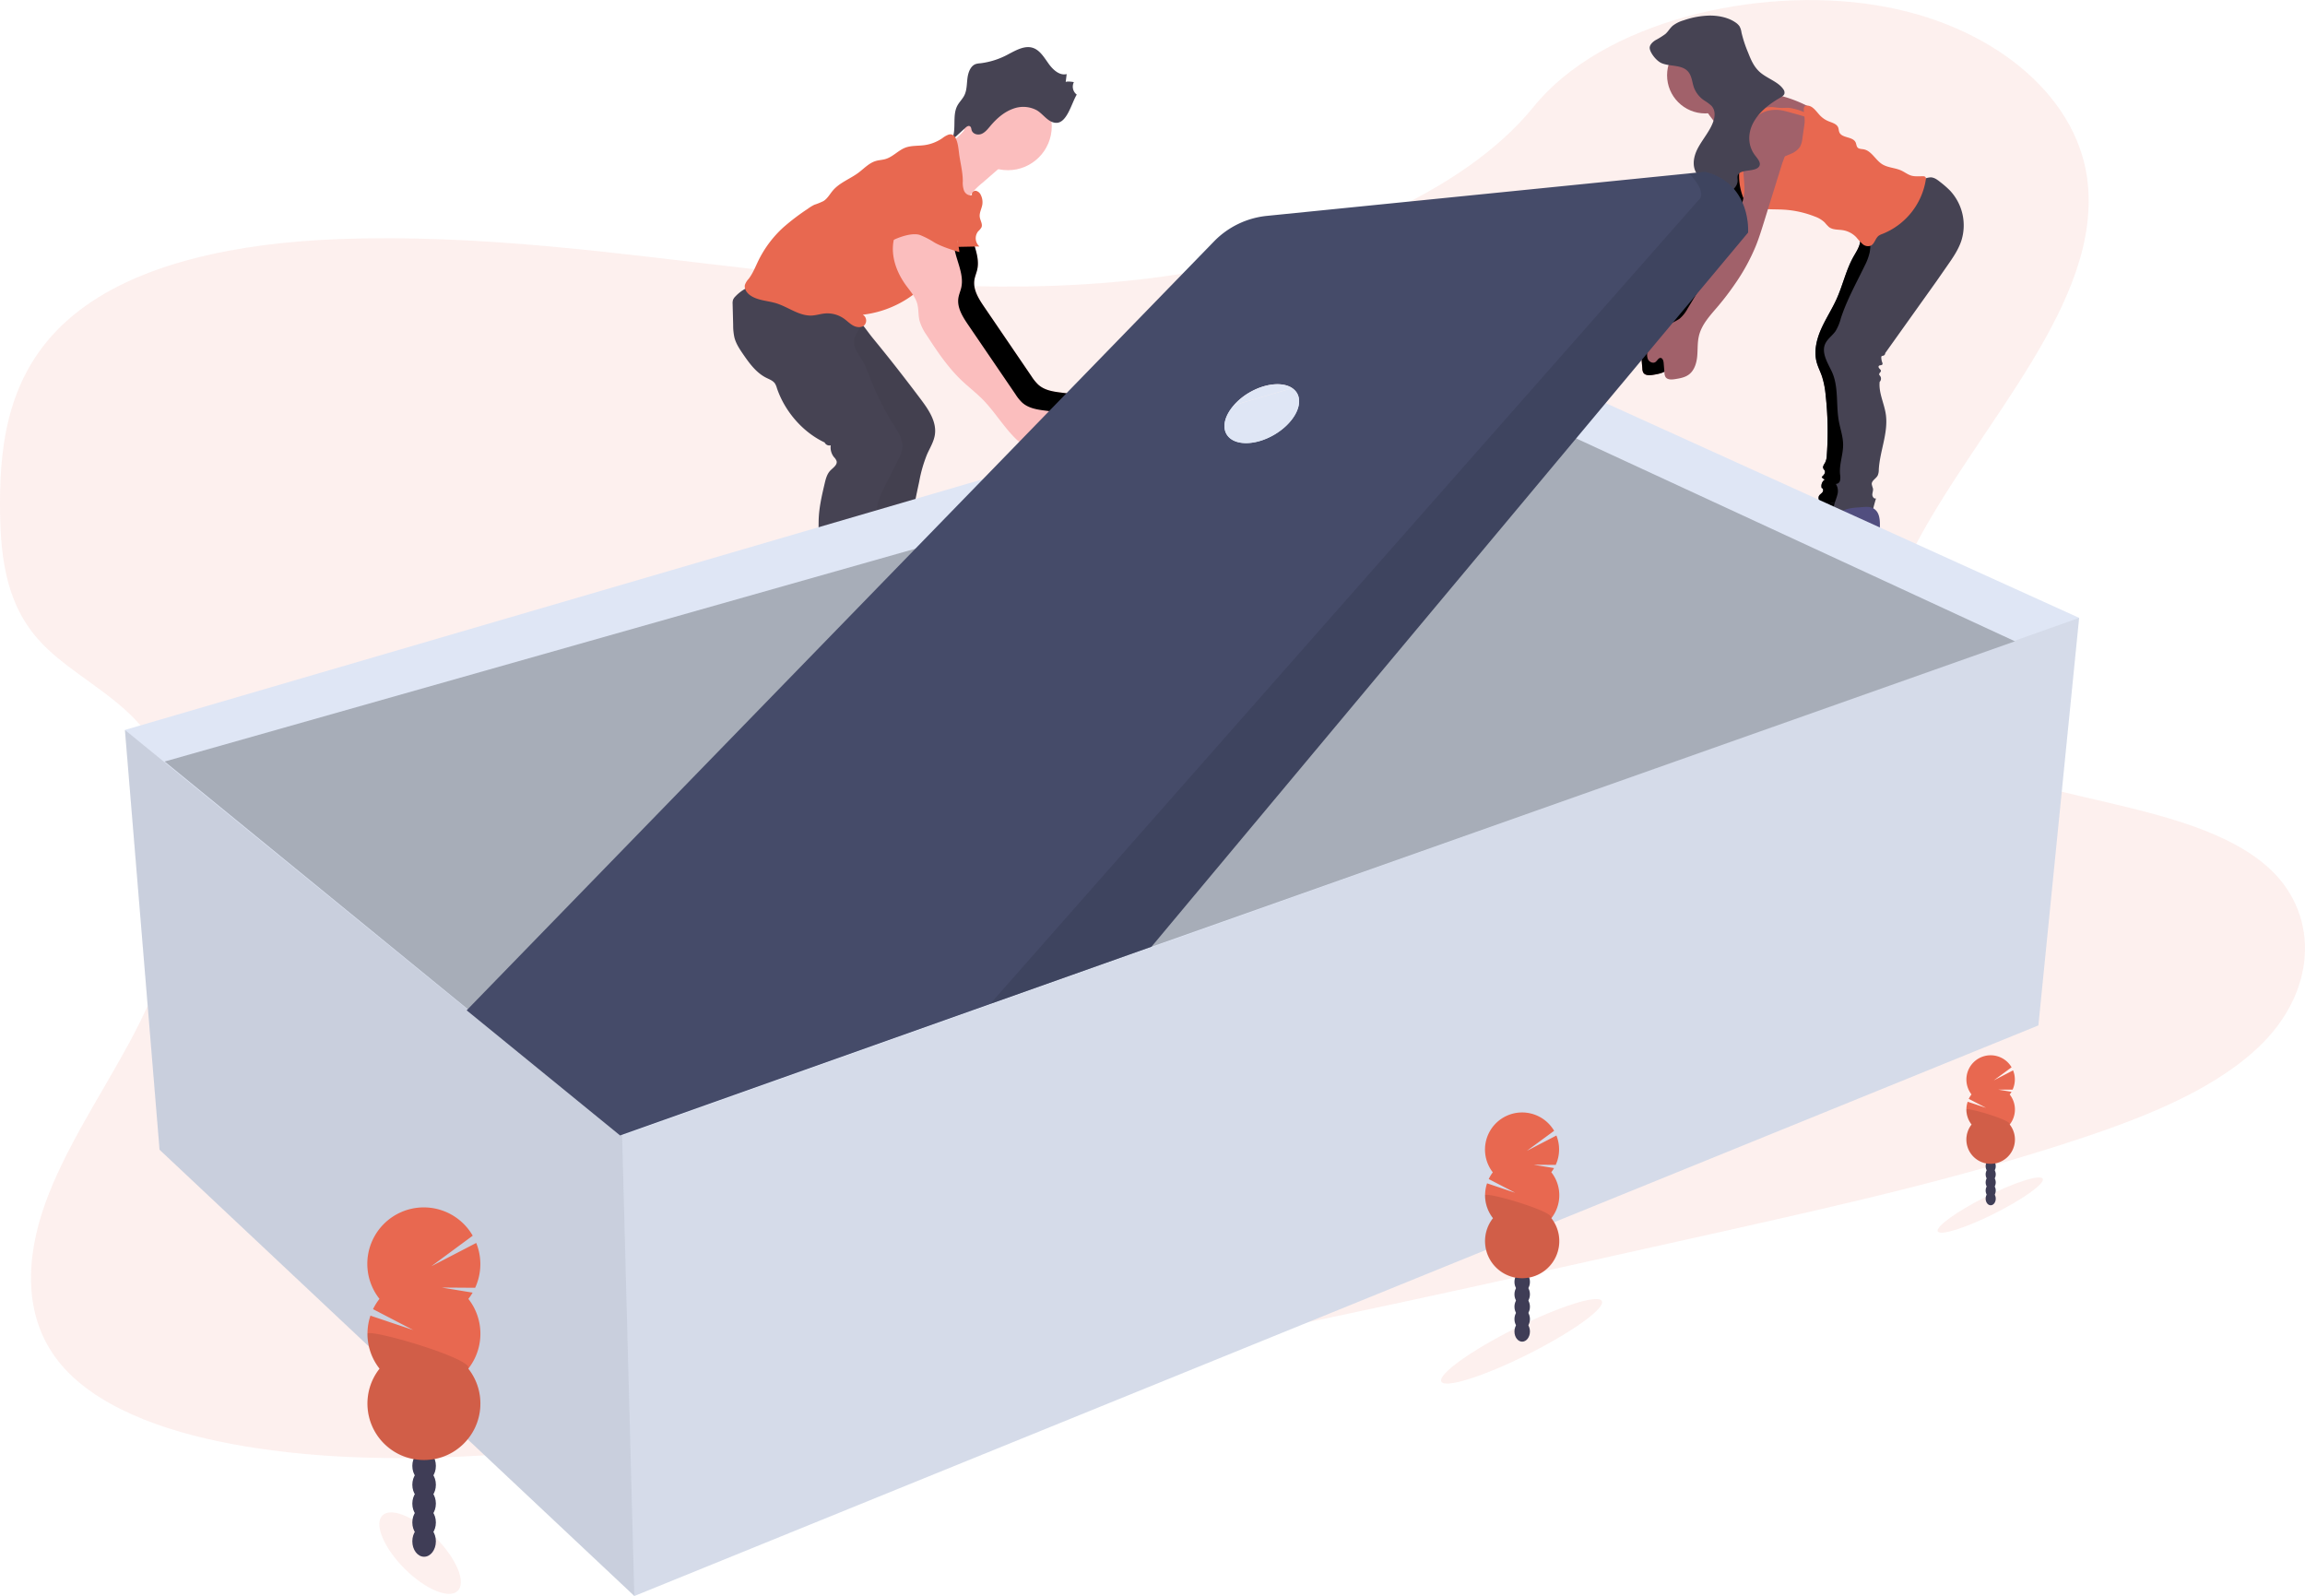<svg xmlns="http://www.w3.org/2000/svg" xmlns:xlink="http://www.w3.org/1999/xlink" width="1131.14" height="783.2" xmlns:v="https://vecta.io/nano"><style><![CDATA[.B{fill:#e86850}.C{opacity:.1}.D{opacity:.05}.E{fill:#464353}.F{fill:#3f3d56}.G{fill:#a1616a}.H{fill:#fbbebe}]]></style><path d="M584.49 133.6c-71.37 12-142.69 6.62-211.31-1.15s-137-17.88-208.48-15.06c-45.95 1.86-97.13 10.95-129.13 37.63C4.76 180.7.03 215.44 0 246.8c0 23.6 2 48 18.63 66.83 11.51 13.06 29.22 22.44 42.56 34.49 46.44 41.93 32.5 107.71 2.23 163.61-14.2 26.22-31.58 52-41.23 78.82s-10.88 55.63 6.56 77.6c17.28 21.77 50.64 34.1 85.4 40.53 70.61 13.07 149.21 5.25 225.26-5.42 168.35-23.61 334.94-60.78 501.08-97.86 61.48-13.73 123.23-27.52 182.46-47.38 32.89-11 66.37-24.83 87.58-46.33 26.92-27.31 27.54-64.65 1.45-87-43.77-37.57-142.62-29.49-176.5-72.39-18.65-23.7-10.63-55.7 4.09-83.9 31.59-60.58 92.8-120.35 84.68-180.84-5.58-41.54-47.5-76-103.59-85-58.79-9.52-134.22 8.07-168 49.76-34.69 42.89-105.15 70.7-168.17 81.28z" class="B C"/><use xlink:href="#B" class="G"/><use xlink:href="#B" class="D"/><use xlink:href="#C" fill="#514e7f"/><use xlink:href="#C" class="D"/><use xlink:href="#D" class="E"/><use xlink:href="#D" class="D"/><path d="M943.23 88.4a8.53 8.53 0 0 1 4.32-1.37c1.78.09 3.3 1.26 4.69 2.38a48 48 0 0 1 4.68 4.1 25 25 0 0 1 5.56 24.68c-1.47 4.41-4.16 8.3-6.82 12.11l-5.4 7.76-25.11 35.21a1.34 1.34 0 0 1-.94 1.27c-.32.08-.7.07-.89.33a1 1 0 0 0-.11.53 7.76 7.76 0 0 0 .48 2.51 1.16 1.16 0 0 1 .1.85c-.28.65-1.46.29-1.84.89-.25.4.06.92.39 1.26s.74.72.68 1.19-.88 1-.85 1.58c0 .34.3.6.51.87a2.23 2.23 0 0 1-.27 2.84c-.57 5.64 2.5 11 3.11 16.62 1 8.88-3.05 17.55-3.54 26.46a6.85 6.85 0 0 1-.56 2.92c-.83 1.54-3 2.47-2.89 4.22a18.13 18.13 0 0 0 .6 2.12c.17 1-.3 2-.32 3s.86 2.23 1.81 1.84q-1.06 3.53-1.89 7.13l-18.9 1.56a16.77 16.77 0 0 1 .17-5.1c.38-1.82 1.21-3.53 1.64-5.34a6.3 6.3 0 0 0-.75-5.35 2.09 2.09 0 0 0 2.09-1.71 8.31 8.31 0 0 0 0-2.94c-.5-4.93 1.57-9.79 1.5-14.74-.05-3.9-1.42-7.64-2.11-11.48-1.48-8.2.06-17.09-3.59-24.57-2.21-4.52-5.27-9.52-2.79-13.89 1.22-2.16 3.38-3.64 4.79-5.68a23.18 23.18 0 0 0 2.56-6.18c2.91-9 7.62-17.37 11.75-25.92a27.22 27.22 0 0 0 2.48-6.76 34.61 34.61 0 0 0 .31-6.28 94.82 94.82 0 0 1 .7-11.3 10.74 10.74 0 0 1 1.37-4.67 10.54 10.54 0 0 1 3-2.69c6.2-4.31 13.62-6.74 20.28-10.26z" class="E"/><path d="M920.57 277.39a13.55 13.55 0 0 1-5.65.67c-.14-1.55-2.23-1.91-3.79-1.83a4.4 4.4 0 0 0-2.18.5c-.38.25-.68.62-1.07.87a4.52 4.52 0 0 1-2.21.57l-8.11.69c-3.63.3-7.39.59-10.79-.71a3.5 3.5 0 0 1-1.72-1.16c-.93-1.32 0-3.2 1.27-4.16s2.91-1.4 4.18-2.37c2.82-2.16 3.21-6.17 4.71-9.39a26.75 26.75 0 0 1 3.88-5.63 21.94 21.94 0 0 1 3.83-3.93c3.26-2.36 7-2.31 10.83-2.64 2.71-.25 5.25-.4 7.18 2 2.4 3 1.44 9 1.3 12.51a90.47 90.47 0 0 1-1.66 14.01z" fill="#514e7f"/><g class="G"><circle cx="836.81" cy="36.94" r="18.72"/><path d="M854.46 42.5c2.69 2.31 6.54 2.49 10.06 2.85a62.75 62.75 0 0 1 21.63 6.25 7.5 7.5 0 0 1 2.5 1.72 7 7 0 0 1 1.27 2.67 17.72 17.72 0 0 1 .71 6.51 18.67 18.67 0 0 1-1.81 6.13 33.05 33.05 0 0 1-11.6 13.22 8.5 8.5 0 0 1-2.94 1.41c-2.46.51-4.84-.91-7.27-1.55a11.8 11.8 0 0 0-6.71.22c-2 .67-4.19 1.92-6.17 1.09a6.35 6.35 0 0 1-2.79-3.19 108.21 108.21 0 0 1-5.11-11.17 41.75 41.75 0 0 0-1.85-4.35c-2.17-4.14-5.92-7.33-7.79-11.61a2.54 2.54 0 0 1-.18-2.19 3 3 0 0 1 1.38-1 32.75 32.75 0 0 0 7.48-5.91c1.23-1.17 3.49-4.37 5.26-4.64 2.04-.36 2.59 2.38 3.93 3.54z"/></g><g class="B"><path d="M854.03 80.54c2.17 1 4.72.57 7.08.08 6.06-1.26 12.19-2.55 17.8-5.17a9.64 9.64 0 0 0 4.37-3.36 10.93 10.93 0 0 0 1.22-4.19l1-7c.36-2.43-.27-4.68-.32-7.14a2.07 2.07 0 0 1 .41-1.55 1.67 1.67 0 0 1 1.22-.39c2.82 0 4.52 3 6.49 5a12.07 12.07 0 0 0 4 2.67c1.79.74 4 1.26 4.75 3.06.3.75.26 1.6.58 2.35 1.26 3 6.63 2 8 5 .38.84.36 1.89 1 2.55s1.84.65 2.83.81c3.9.64 5.8 5.16 9.14 7.29 2.81 1.79 6.43 1.75 9.45 3.15 1.69.78 3.18 2 5 2.51s3.79.24 5.7.29a1.49 1.49 0 0 1 1.13.37 1.52 1.52 0 0 1 .19 1.24 34.46 34.46 0 0 1-21.3 26.68 7.22 7.22 0 0 0-1.81.88c-1.7 1.27-2 4-3.93 4.9a4 4 0 0 1-4.09-.88 36.68 36.68 0 0 1-3-3.26 11.75 11.75 0 0 0-6.59-3.47c-2.32-.37-4.92-.1-6.79-1.52a22.13 22.13 0 0 1-2.14-2.29 13.54 13.54 0 0 0-4.86-2.9 49.44 49.44 0 0 0-15.43-3.38c-4.92-.27-10 .17-14.65-1.43a8.71 8.71 0 0 1-3.27-1.85 9.71 9.71 0 0 1-2.18-3.79 28.88 28.88 0 0 1-1-15.26z"/><path d="M878.15 52.95c-1.38-.12-2.76.05-4.15 0-1.63 0-3.24-.4-4.87-.41a12.12 12.12 0 0 0-11.42 8.69 2.25 2.25 0 0 0-.07 1.23.87.87 0 0 0 .94.64 21.49 21.49 0 0 1 2.1-4.21 11.94 11.94 0 0 1 6.29-4.38 16.39 16.39 0 0 1 7.72-.28c1.06.2 2.11.49 3.15.77l5 1.38 2.74.83c.69.26 1.87 1.21 2.55 1.25.92 0 .17-.8-.24-1.34a6.56 6.56 0 0 0-3.26-2.37 27.79 27.79 0 0 0-6.48-1.8z"/></g><path d="M865.57 109.18c-1.21 3.88-2.42 7.77-3.94 11.54a97.6 97.6 0 0 1-10.21 18.61 135.06 135.06 0 0 1-8.44 11.06c-3.76 4.43-8 8.89-9.28 14.55-.77 3.27-.51 6.69-.83 10s-1.41 6.88-4.11 8.88c-1.94 1.43-4.41 1.86-6.78 2.23-1.69.28-3.81.36-4.7-1.11a4.41 4.41 0 0 1-.47-1.94l-.4-4.89c-.09-1-.47-2.41-1.52-2.46s-1.6 1.36-2.5 2c-1.2.84-3 0-3.66-1.27a6.17 6.17 0 0 1-.1-4.3 20.39 20.39 0 0 1 10.47-13 31.33 31.33 0 0 0 5.11-2.66 17.4 17.4 0 0 0 4-5.06c9.28-15.28 18.61-30.64 25.16-47.27a35 35 0 0 0 2.59-9.32c.32-3.27-.18-6.56-.4-9.84a55.87 55.87 0 0 1 1.62-17.52 13.74 13.74 0 0 1 1.68-4.27c2.69-4.09 9-4.7 13-1.87a13.41 13.41 0 0 1 5.19 9.47c.29 3.31-1.63 6.75-2.59 9.84q-4.46 14.31-8.89 28.6z" class="G"/><path d="M809.57 23.71c-.15-1.56 1.25-3 2.84-4a38.82 38.82 0 0 0 4.81-3c1.42-1.23 2.19-2.82 3.62-4.06a15.84 15.84 0 0 1 5.39-2.68 41.23 41.23 0 0 1 12.92-2.33c4.46 0 9 1 12.36 3.27a7.59 7.59 0 0 1 2.1 1.95 8.58 8.58 0 0 1 1 3.1 61.18 61.18 0 0 0 3.23 9.81c1.39 3.53 2.87 7.19 6.14 9.92 3.5 2.91 8.85 4.59 11.16 8.12a2.61 2.61 0 0 1 .51 2.26c-.33.9-1.39 1.5-2.37 2.06-5.69 3.26-10.58 7.49-13.11 12.54s-2.44 11 1.15 15.65c1.32 1.72 3.14 3.76 1.85 5.49-2 2.63-8.69 1.12-10.25 3.91-.49.88-.2 1.9-.21 2.86 0 2.92-2.8 5.51-6.21 6.86s-7.36 1.67-11.2 1.84a9.78 9.78 0 0 1-.28-7.25 2.9 2.9 0 0 0 .29-1.64 3.93 3.93 0 0 0-1.29-1.59c-4.1-3.87-3.24-9.58-.77-14.19s6.3-8.82 7.73-13.67c.7-2.41.71-5.12-1.21-7.11a24 24 0 0 0-3.52-2.58 13.29 13.29 0 0 1-4.94-6.2c-1.15-3.19-1-7-4.34-9.14-3.21-2-7.72-1.43-11.27-2.8-2.72-.97-5.9-5.12-6.13-7.4z" class="E"/><use xlink:href="#E" class="H"/><use xlink:href="#E" class="D"/><use xlink:href="#F" class="F"/><use xlink:href="#F" class="D"/><path d="M451.91 196.03c3.83 5.11 7.81 11 6.86 17.33-.51 3.41-2.42 6.42-3.82 9.57a67.6 67.6 0 0 0-3.87 13.44c-1.44 6.69-2.88 13.4-3.76 20.19-1 7.67 3.71 29.87 4.15 37.59.1 1.86.32 3.88 1.61 5.22.51.53 1.19 1 1.41 1.65a2.81 2.81 0 0 1-.3 1.95c-2.17 4.88-6.6 8.51-11.52 10.59s-16.89 5.66-22.23 5.84a4.34 4.34 0 0 1-2.09-.27 4.06 4.06 0 0 1-1.62-1.85c-3.85-7.38-.15-33.62-.21-41.94 0-6.95-1.69-13.85-1.38-20.79.24-5.57 1.73-11 2.28-16.56.89-9.11-.79-18.25-2.46-27.25-1.28-6.89-2.57-13.79-4.21-20.61-1-4.15-2.16-8.35-4.45-12-1.81-2.87-4.27-5.26-6.33-7.95a36 36 0 0 1-7.1-26.37c.12-.93 13.33 3.34 14.47 3.84a45.31 45.31 0 0 1 12.89 8.3c3 2.9 5.46 6.79 8.13 10.05q5.67 6.9 11.19 13.92 6.27 8.01 12.36 16.11z" class="E"/><path d="M451.91 195.72c3.83 5.12 7.81 11 6.86 17.34-.51 3.41-2.42 6.41-3.82 9.56a67.6 67.6 0 0 0-3.87 13.44c-1.44 6.7-2.88 13.4-3.76 20.19-1 7.68 3.71 29.87 4.15 37.6.1 1.86.32 3.88 1.61 5.22.51.52 1.19.95 1.41 1.64a2.81 2.81 0 0 1-.3 1.95c-2.17 4.88-6.6 8.52-11.52 10.6s-16.89 4-22.23 4.16a4.34 4.34 0 0 1-2.09-.27 4.06 4.06 0 0 1-1.62-1.85c-3.85-7.38-.15-31.95-.21-40.27 0-6.95-1.69-13.84-1.38-20.79.24-5.57 1.73-11 2.28-16.56.89-9.1-.79-18.25-2.46-27.24-1.28-6.9-2.57-13.8-4.21-20.61-1-4.16-2.16-8.36-4.45-12-1.81-2.86-4.27-5.26-6.33-7.94a36 36 0 0 1-7.1-26.38c.12-.92 13.33 3.35 14.47 3.85a44.88 44.88 0 0 1 12.89 8.3c3 2.9 5.46 6.79 8.13 10q5.67 6.9 11.19 13.92 6.27 8.02 12.36 16.14z" class="D"/><g class="H"><circle cx="494.6" cy="61.99" r="21.53"/><path d="M475.22 61.09a27.9 27.9 0 0 1-17.86 12.51l1.62 5.87c2.8 10.13 5.94 20.84 13.77 27.86-.86-3.43.25-7.11 2.18-10.07a38.89 38.89 0 0 1 7.31-7.64l12.39-10.78a3.42 3.42 0 0 0 .93-1 3.16 3.16 0 0 0 0-2.36c-1.58-4.91-6.09-8-9.73-11.29a34.28 34.28 0 0 1-4.91-5.72c-2.54-3.54-4.07-.01-5.7 2.62z"/></g><path d="M522.97 40.35l.48-4c-3.4.88-6.62-2-8.79-5s-4.19-6.52-7.5-7.76c-4-1.51-8.28.91-12.12 2.91a38.33 38.33 0 0 1-13.92 4.55 9.45 9.45 0 0 0-2.3.38c-2.5.89-3.68 4-4.05 6.87s-.26 5.87-1.5 8.41c-.93 1.92-2.54 3.36-3.52 5.25-2.63 5.09-.09 12.05-2.87 17.05l6.9-6.32c.64-.58 1.53-1.19 2.22-.7s.6 1.23.82 1.91c.67 2 3.13 2.55 4.92 1.78s3.08-2.47 4.38-4c3.05-3.6 6.69-6.76 11-8.3a14.06 14.06 0 0 1 11.59.69c3.22 1.82 5.58 6.06 9.53 6.21 5.41.2 7.66-9.87 10.16-13.85a4.9 4.9 0 0 1-1.42-6.11c-.41-.17-3.94-.59-4.01.03z" class="E"/><path d="M433.24 318.31a22.63 22.63 0 0 0 15.48 5.77c1.45 0 3.46.28 3.47 1.73a2.42 2.42 0 0 1-.43 1.2 14.16 14.16 0 0 1-8 6.26c-3.11.94-6.42.79-9.66.62l-9.45-.49-5.36-.4s-3.7-.6-5.55-.87a72.86 72.86 0 0 0-13.77-.65c-1.21.05-2.63 0-3.38-.91s-.35-2.59-.08-3.92c.56-2.74 0-5.61.52-8.36.91-4.82 5.06-8.52 9.65-10.27 4.25-1.62 11.79-3.47 15.81-.78 4.34 2.9 6.93 7.62 10.75 11.07z" class="F"/><path d="M423.88 156.7c-.84 4-4.68 7-4.79 11.05-.09 3.24 2.22 6 3.88 8.74a57.65 57.65 0 0 1 4 9 137.13 137.13 0 0 0 11.65 23.11c2.22 3.51 4.7 7.33 4.19 11.46a17.17 17.17 0 0 1-2 5.48l-6.65 13.21a37.72 37.72 0 0 0-3.39 8.35c-.58 2.51-.64 5.11-1 7.67-1.05 8.1-4.85 16.26-2.6 24.12.19.67.9 1.49 1.42 1-2.19 4.1-4 8.24-3.79 12.89.09 2.44.84 5-.07 7.26a8.15 8.15 0 0 0-1 2.86c0 .67.31 1.3.38 2 .19 1.87-1.53 3.43-3.31 4s-3.73.56-5.53 1.09c-3.46 1-5.93 4-8.9 6.08a18.68 18.68 0 0 1-10.21 3.33 2.59 2.59 0 0 1-1.51-.3 2.47 2.47 0 0 1-.84-1.83 10.16 10.16 0 0 1 3.66-8.81 4.1 4.1 0 0 0 1.36-1.42 3.53 3.53 0 0 0 .12-1.59 118.6 118.6 0 0 1 .39-21.81 33.08 33.08 0 0 0 .35-6.95c-.19-1.93-.77-3.85-.56-5.78s1.19-3.67 1.77-5.53c1-3.3.75-6.84.85-10.3.18-6 1.55-11.88 2.92-17.72.54-2.29 1.14-4.7 2.76-6.4 1.38-1.44 3.62-2.82 3.1-4.75a5.62 5.62 0 0 0-1.27-1.89 7.63 7.63 0 0 1-1.59-5.79 2.58 2.58 0 0 1-3-1.4c-10.81-5.09-19.55-15.29-23.4-26.61a8.84 8.84 0 0 0-1-2.37c-1-1.4-2.74-2-4.28-2.78-4.84-2.43-8.19-7-11.26-11.47-1.78-2.59-3.57-5.27-4.34-8.33a27.33 27.33 0 0 1-.6-6l-.27-10.42a5.61 5.61 0 0 1 .2-2 4.86 4.86 0 0 1 1.13-1.65 20 20 0 0 1 11.05-6c2.83-.5 5.73-.41 8.6-.64 5.57-.47 11.07-2.19 16.65-1.79 8.75.65 16.55 6.71 20.67 14.46 1.42 2.76 2.95 5.12 6.06 5.17z" class="E"/><path d="M472.48 88.94a11.41 11.41 0 0 0 .64 4.74c.67 1.46 2.39 2.59 3.89 2-.46-1 .74-2.18 1.86-2.06a3.46 3.46 0 0 1 2.45 2.09 7.83 7.83 0 0 1 .72 4.81c-.36 2-1.54 4-1.23 6.05.25 1.7 1.5 3.4.83 5a8.1 8.1 0 0 1-1.6 1.92 5.43 5.43 0 0 0 .57 7.45l-16.78.34c.62 2.8-.64 5.67-2.08 8.16a51.44 51.44 0 0 1-38.35 25 3.34 3.34 0 0 1 .81 5.1c-1.37 1.35-3.68 1.19-5.39.3s-3.05-2.33-4.62-3.45a14.11 14.11 0 0 0-9.48-2.55c-2.1.2-4.14.87-6.25 1-6.21.33-11.56-4.14-17.5-6-4.36-1.34-9.3-1.33-13-4.05-1.57-1.17-2.87-3.1-2.41-5a8.46 8.46 0 0 1 1.82-2.94c2.1-2.72 3.34-6 4.85-9.09a54.45 54.45 0 0 1 12.16-16.16 109 109 0 0 1 12-9.12 20.63 20.63 0 0 1 3.25-2 34.11 34.11 0 0 0 4.46-1.81c2-1.24 3.11-3.43 4.63-5.2 3.32-3.88 8.43-5.66 12.53-8.71 2.75-2.05 5.18-4.75 8.46-5.74 1.59-.48 3.3-.52 4.89-1 3.63-1.1 6.27-4.32 9.82-5.62 2.82-1 5.92-.76 8.9-1.13a20.56 20.56 0 0 0 9.13-3.47 11.16 11.16 0 0 1 3-1.72c4.49-1.37 4.86 7 5.28 9.91.62 4.3 1.74 8.61 1.74 12.95z" class="B"/><path d="M468.09 117.04c-.75 8.17 5.42 16.1 3.63 24.1-.39 1.71-1.13 3.33-1.4 5.05-.74 4.75 2.09 9.25 4.8 13.23l23.23 34.09a21.22 21.22 0 0 0 3.32 4.1c4.45 3.95 11.11 3.54 16.94 4.72a29.08 29.08 0 0 1 11.35 5 .74.74 0 0 1 .15 1 9.77 9.77 0 0 1-8.44 4c-.61.8 0 2 .84 2.56 1.25.86 3 1.09 3.21 3.21a3.52 3.52 0 0 1-.42 2.13 6.62 6.62 0 0 1-4.06 2.82c-8 2.46-16.74-1.86-22.76-7.74s-10.34-13.3-16.25-19.29c-3.27-3.31-7-6.15-10.36-9.36-6.72-6.4-11.95-14.19-17-22a24.2 24.2 0 0 1-3.68-7.49c-.62-2.66-.34-5.47-1.06-8.11-.94-3.45-3.47-6.2-5.57-9.1-4.12-5.68-6.88-12.62-6.33-19.62s4.87-13.89 11.47-16.27a10.29 10.29 0 0 1 6.43-.39c2.71.83 4.7 3.07 6.55 5.21l4.41 5.09a12 12 0 0 1 2.57 3.91 4.07 4.07 0 0 1-.91 4.34" class="H"/><path d="M456.34 83.47c3.06.18 6.41.49 8.57 2.66a12.23 12.23 0 0 1 2.16 3.39c2.1 4.26 4.13 8.72 4.29 13.47.12 3.8-1 7.51-1.56 11.27-.48 3.12.74 6.31 1 9.46-3.79-1.15-8.79-2.73-12.22-4.7a40.52 40.52 0 0 0-7.16-3.71c-3.64-1.22-9.78.87-13.22 2.57-.19-2.43 1.64-6.67 1.45-9.11a10.33 10.33 0 0 0-.55-3 17.74 17.74 0 0 0-1.83-2.91 11.92 11.92 0 0 1 1.07-14c3.07-3.46 7.89-4.76 12.49-5.29a54 54 0 0 1 8.72-.31" class="B"/><path fill="#dfe6f5" d="M1020.3 303.2l-20 200-689 280-233-219-17-206 657-192 302 137z"/><path d="M311.3 783.2l-233-219-17-206 244 199 6 226z" class="C"/><path d="M1020.3 303.2l-20 200-689 280-6-226 715-254z" class="D"/><path fill="#a7adb8" d="M80.8 373.7l642-182 266 123-684 242-224-183z"/><path d="M836.8 84.29l-7.89.8-207.15 20.84a42.09 42.09 0 0 0-26 12.53l-113 116.28L229 495.79l75.3 61.41 181.58-64.5 79.17-28.1 222.62-266.47 70.17-84s1.82-23.89-21.04-29.84zM625.22 213.38c-9.55 5.55-20 5.4-23.32-.33-2.25-3.88-.65-9.33 3.58-14.17a30.73 30.73 0 0 1 7.69-6.28c7.9-4.59 16.39-5.27 21-2.13a7.63 7.63 0 0 1 2.34 2.46c3.31 5.76-1.74 14.91-11.29 20.45z" fill="#454b69"/><path d="M836.8 84.29l-7.89.8c9.67 10.17 4.64 13.1 4.64 13.1l-76 86.26L485.88 492.7l79.17-28.1 222.62-266.47 70.17-84s1.82-23.89-21.04-29.84z" class="C"/><g fill="#dfe6f5"><path d="M613.17 192.6a30.73 30.73 0 0 0-7.69 6.25l28.67-8.38c-4.58-3.11-13.08-2.43-20.98 2.13z"/><path d="M601.9 213.05c3.33 5.73 13.77 5.88 23.32.33s14.6-14.69 11.27-20.42a7.63 7.63 0 0 0-2.34-2.46l-28.67 8.38c-4.23 4.84-5.83 10.29-3.58 14.17z"/></g><ellipse cx="781.16" cy="716.62" rx="44.07" ry="7.08" transform="matrix(.894 -.448 .448 .894 -272.71 367.53)" class="B C"/><g class="F"><ellipse cx="746.99" cy="653.41" rx="3.8" ry="4.98"/><ellipse cx="746.99" cy="647.32" rx="3.8" ry="4.98"/><ellipse cx="746.99" cy="641.24" rx="3.8" ry="4.98"/><ellipse cx="746.99" cy="635.16" rx="3.8" ry="4.98"/><ellipse cx="746.99" cy="629.08" rx="3.8" ry="4.98"/><ellipse cx="746.99" cy="623" rx="3.8" ry="4.98"/><ellipse cx="746.99" cy="616.92" rx="3.8" ry="4.98"/></g><path d="M761.22 575.3a18.65 18.65 0 0 0 1.41-2.09l-10-1.64 10.81.08a18.25 18.25 0 0 0 .34-14.42l-14.49 7.51 13.37-9.82a18.21 18.21 0 0 0-32.264 1.612 18.21 18.21 0 0 0 2.174 18.768 18 18 0 0 0-2 3.3l13 6.73-13.82-4.64a18.24 18.24 0 0 0 2.93 17.1c-5.87 7.466-5.017 18.189 1.96 24.633s17.734 6.444 24.711 0 7.83-17.167 1.96-24.633a18.23 18.23 0 0 0 0-22.51z" class="B"/><path d="M728.7 586.6a18.14 18.14 0 0 0 3.87 11.21c-5.87 7.466-5.017 18.189 1.96 24.633s17.734 6.444 24.711 0 7.83-17.167 1.96-24.633c2.46-3.1-32.5-13.3-32.5-11.21z" class="C"/><ellipse cx="1011.16" cy="649.75" rx="28.81" ry="4.63" transform="matrix(.894 -.448 .448 .894 -218.38 463.49)" class="B C"/><g class="F"><ellipse cx="976.9" cy="588.21" rx="2.48" ry="3.25"/><ellipse cx="976.9" cy="584.23" rx="2.48" ry="3.25"/><ellipse cx="976.9" cy="580.25" rx="2.48" ry="3.25"/><ellipse cx="976.9" cy="576.28" rx="2.48" ry="3.25"/><ellipse cx="976.9" cy="572.3" rx="2.48" ry="3.25"/><ellipse cx="976.9" cy="568.33" rx="2.48" ry="3.25"/><ellipse cx="976.9" cy="564.35" rx="2.48" ry="3.25"/></g><path d="M986.2 537.14a11.19 11.19 0 0 0 .92-1.36l-6.53-1.07h7.07a12 12 0 0 0 1.09-5 11.76 11.76 0 0 0-.87-4.45l-9.47 4.91 8.74-6.42a11.9 11.9 0 0 0-21.093 1.049 11.9 11.9 0 0 0 1.433 12.271 12.17 12.17 0 0 0-1.36 2.17l8.48 4.41-9-3a11.9 11.9 0 0 0 1.92 11.18 11.91 11.91 0 0 0 17.439 16.117 11.91 11.91 0 0 0 1.271-16.117 11.9 11.9 0 0 0 0-14.72z" class="B"/><path d="M964.94 544.5a11.83 11.83 0 0 0 2.55 7.36 11.91 11.91 0 0 0 17.439 16.117 11.91 11.91 0 0 0 1.271-16.117c1.59-2.03-21.26-8.7-21.26-7.36z" class="C"/><ellipse cx="240.7" cy="820.63" rx="10.77" ry="26.16" transform="matrix(.707 -.707 .707 .707 -544.21 352.16)" class="B C"/><g class="F"><ellipse cx="208.12" cy="756.37" rx="5.78" ry="7.57"/><ellipse cx="208.12" cy="747.12" rx="5.78" ry="7.57"/><ellipse cx="208.12" cy="737.86" rx="5.78" ry="7.57"/><ellipse cx="208.12" cy="728.6" rx="5.78" ry="7.57"/><ellipse cx="208.12" cy="719.35" rx="5.78" ry="7.57"/><ellipse cx="208.12" cy="710.09" rx="5.78" ry="7.57"/><ellipse cx="208.12" cy="700.84" rx="5.78" ry="7.57"/></g><path d="M229.78 637.5a27.57 27.57 0 0 0 2.15-3.17l-15.2-2.5 16.44.12a27.71 27.71 0 0 0 .53-22l-22.06 11.44 20.34-15a27.71 27.71 0 0 0-49.233 2.338 27.71 27.71 0 0 0 3.473 28.662 27.43 27.43 0 0 0-3.16 5.05l19.73 10.25-21-7.06a27.74 27.74 0 0 0 4.47 26c-8.935 11.36-7.639 27.679 2.978 37.486s26.988 9.807 37.604 0 11.913-26.126 2.978-37.486c7.905-10.052 7.905-24.208 0-34.26z" class="B"/><path d="M180.29 654.6a27.59 27.59 0 0 0 5.93 17.13c-8.935 11.36-7.639 27.679 2.978 37.486s26.988 9.807 37.604 0 11.913-26.126 2.978-37.486c3.71-4.68-49.49-20.21-49.49-17.13z" class="C"/><defs ><path id="B" d="M854.68 107.09c-1.21 3.88-2.43 7.76-4 11.53a97.55 97.55 0 0 1-10.11 18.61 135.06 135.06 0 0 1-8.44 11.06c-3.76 4.43-7.95 8.89-9.28 14.55-.77 3.27-.51 6.69-.84 10s-1.4 6.88-4.11 8.88c-1.93 1.43-4.4 1.86-6.77 2.24-1.7.27-3.82.35-4.71-1.12a4.4 4.4 0 0 1-.46-1.94l-.41-4.89c-.09-1.05-.46-2.41-1.52-2.46s-1.59 1.36-2.49 2c-1.2.84-3 0-3.66-1.27a6.19 6.19 0 0 1-.11-4.29 20.37 20.37 0 0 1 10.48-13 30.09 30.09 0 0 0 5.1-2.66 17.43 17.43 0 0 0 4-5.06c9.28-15.28 18.61-30.64 25.15-47.27a34.72 34.72 0 0 0 2.6-9.31c.32-3.28-.19-6.56-.4-9.85a56.21 56.21 0 0 1 1.61-17.52 14 14 0 0 1 1.68-4.27c2.7-4.09 9-4.7 13-1.87a13.36 13.36 0 0 1 5.18 9.47c.29 3.31-1.62 6.75-2.59 9.84q-4.45 14.32-8.9 28.6z"/><path id="C" d="M912.98 270.47a13.49 13.49 0 0 1-5.64.67c-.14-1.56-2.24-1.91-3.8-1.83a4.34 4.34 0 0 0-2.17.5c-.39.25-.69.62-1.07.87a4.54 4.54 0 0 1-2.21.57l-8.12.68c-3.62.31-7.39.6-10.78-.7a3.65 3.65 0 0 1-1.73-1.16c-.92-1.32 0-3.21 1.27-4.16s2.91-1.4 4.19-2.38c2.82-2.15 3.21-6.17 4.7-9.38a27.12 27.12 0 0 1 3.89-5.64 21.23 21.23 0 0 1 3.83-3.92c3.25-2.36 7-2.31 10.83-2.65 2.7-.24 5.24-.39 7.18 2 2.39 3 1.44 9 1.29 12.51a90.61 90.61 0 0 1-1.66 14.02z"/><path id="D" d="M909.7 112.51c2.48.8 3.56 3.89 3.1 6.47s-2 4.78-3.27 7.06c-3.62 6.47-5.18 13.87-8.22 20.62-2.27 5.05-5.34 9.71-7.59 14.77s-3.62 10.77-2.27 16.13c.67 2.61 2 5 2.8 7.57a42 42 0 0 1 1.64 8.55 162.41 162.41 0 0 1 .59 29.66 8.82 8.82 0 0 1-.74 3.5c-.51 1-1.39 2-1 3 .17.41.53.71.72 1.11.52 1.12-.52 2.31-1.47 3.11a2.56 2.56 0 0 0 1.59 1.23 3.78 3.78 0 0 0-1.61 4.2c.85.12.9 1.42.37 2.09s-1.37 1.1-1.75 1.87a2.61 2.61 0 0 0 1.44 3.28 6.77 6.77 0 0 0 3.92.3 43 43 0 0 0 6.62-1.43 6.22 6.22 0 0 0 2-.91 6 6 0 0 0 1.81-4 72.81 72.81 0 0 0 .45-12.27c-.36-19.84 0-39.7.86-59.53.35-8 2.75-15.75 5.83-23.11a124 124 0 0 1 5.7-11.05c4.44-8.13 8.35-17.13 7.35-26.41-.11-1-.48-2.19-1.46-2.35a2.12 2.12 0 0 0-1.13.19 49.47 49.47 0 0 0-5.95 3.29 22.57 22.57 0 0 1-10.33 3.06z"/><path id="E" d="M475.93 108.19c-.75 8.17 5.43 16.1 3.63 24.1-.39 1.71-1.12 3.33-1.39 5.06-.75 4.75 2.08 9.24 4.79 13.22l23.23 34.1a21.91 21.91 0 0 0 3.32 4.1c4.45 4 11.11 3.53 16.94 4.72a28.94 28.94 0 0 1 11.35 5 .71.71 0 0 1 .15 1 9.75 9.75 0 0 1-8.44 4c-.61.8 0 2 .84 2.56 1.25.87 3 1.1 3.22 3.21a3.59 3.59 0 0 1-.43 2.13 6.59 6.59 0 0 1-4.06 2.82c-8 2.46-16.74-1.86-22.76-7.74s-10.34-13.3-16.25-19.29c-3.27-3.31-7-6.14-10.36-9.35-6.72-6.41-11.95-14.19-17-22a24.2 24.2 0 0 1-3.68-7.49c-.62-2.65-.34-5.47-1.06-8.1-.94-3.46-3.46-6.21-5.57-9.11-4.12-5.68-6.87-12.62-6.33-19.62s4.88-13.91 11.5-16.26a10.28 10.28 0 0 1 6.43-.39c2.7.83 4.69 3.07 6.55 5.21l4.4 5.1a11.82 11.82 0 0 1 2.57 3.9 4.09 4.09 0 0 1-.9 4.34"/><path id="F" d="M458.35 318.49c5.07 3.09 11.39 3.28 17.29 2.56.95-.12 2.08-.19 2.69.54.88 1.07-.16 2.63-1.24 3.49a25.65 25.65 0 0 1-11.89 4.89 79 79 0 0 1-11.62.77c-10.6.18-21.26.36-31.76-1.17a4.32 4.32 0 0 1-1.73-.5 3.35 3.35 0 0 1-1.31-2c-.72-2.72.67-5.66 2.76-7.55s4.78-3 7.4-4l9.23-3.59c2.16-.84 5.63-3.08 8-2.91 4.33.34 8.51 7.32 12.18 9.47z"/></defs></svg>